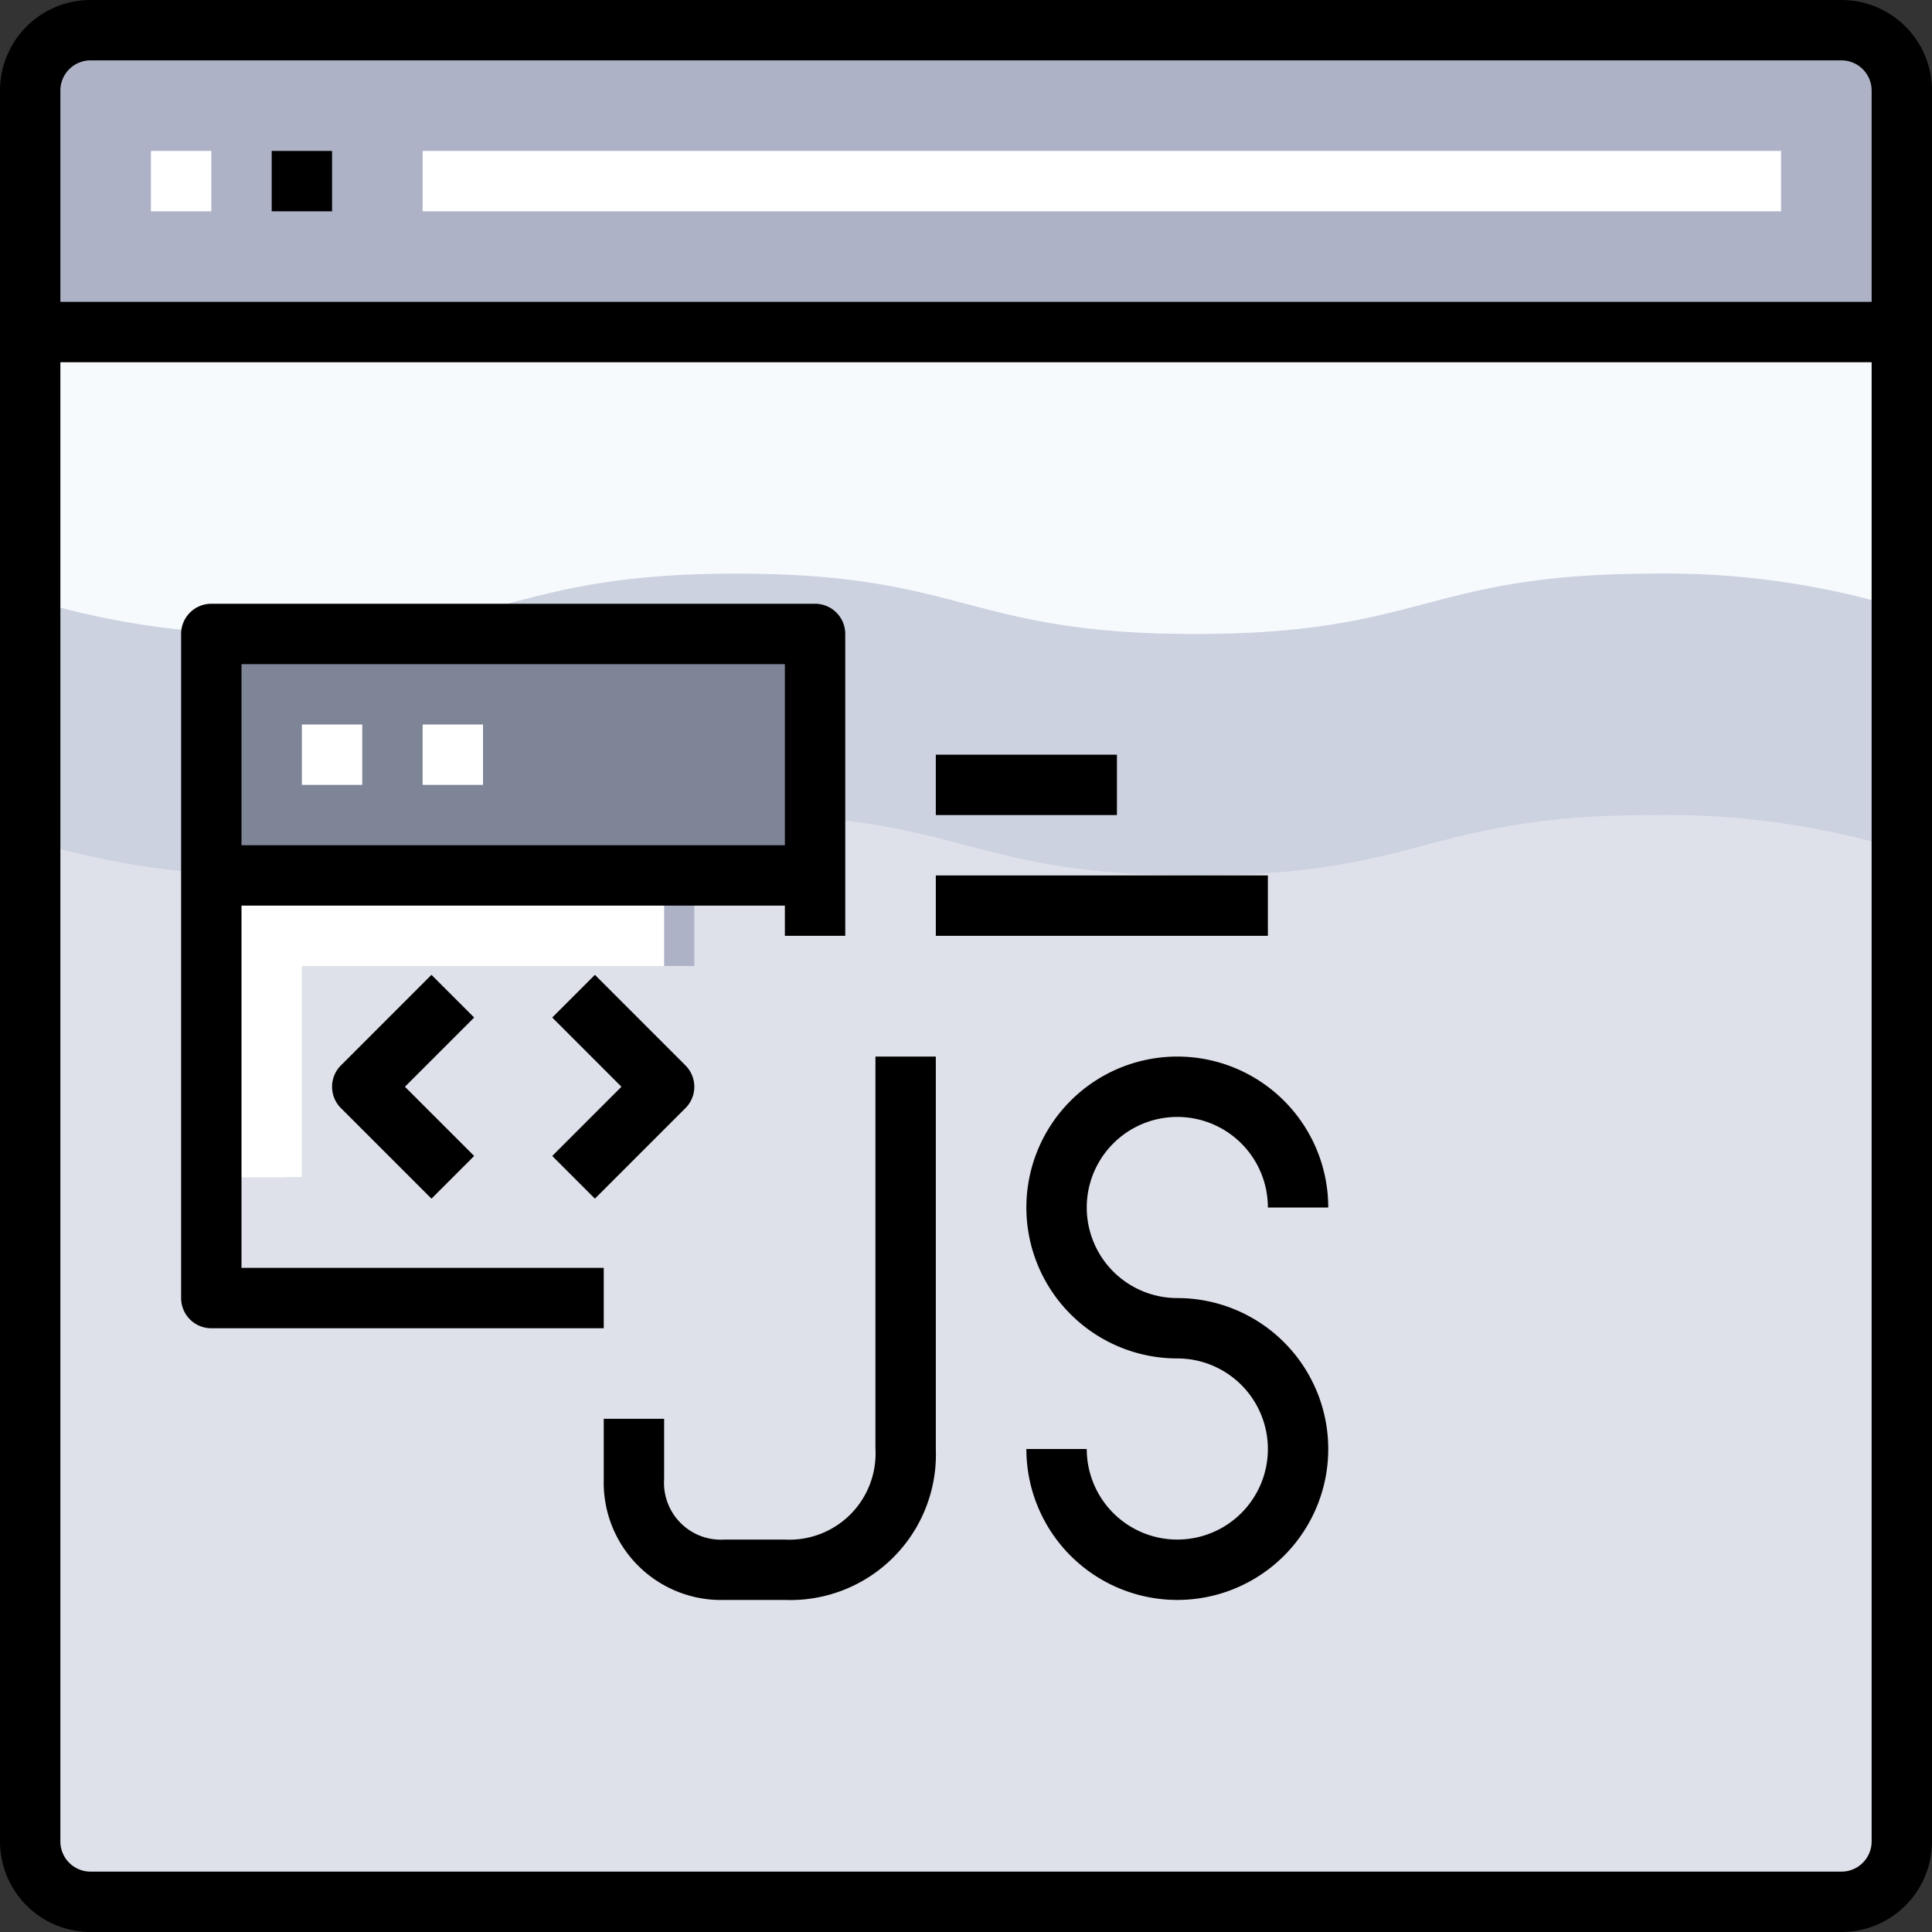 <svg xmlns="http://www.w3.org/2000/svg" viewBox="0 0 64 64"><rect x="0" y="0" width="64" height="64" fill="#333333" stroke="none"/><defs><style>.cls-1{fill:#dfe1ea;}.cls-2{fill:#adb2c7;}.cls-3{fill:#cdd2e1;}.cls-4{fill:#f6fafd;}.cls-5{fill:#fff;}.cls-6{fill:#7e8596;}</style></defs><title>94-JS Code</title><g id="_94-JS_Code" data-name="94-JS Code"><path class="cls-1" d="M63,11V61a2.006,2.006,0,0,1-2,2H3a2.006,2.006,0,0,1-2-2V11Z"/><path class="cls-2" d="M61,1a2.006,2.006,0,0,1,2,2v8H1V3A2.006,2.006,0,0,1,3,1Z"/><path class="cls-3" d="M39.6,21c-7.6,0-7.6-2-15.2-2s-7.6,2-15.2,2A26.743,26.743,0,0,1,1,19.844v8A26.743,26.743,0,0,0,9.2,29c7.6,0,7.6-2,15.2-2s7.6,2,15.2,2,7.6-2,15.2-2A26.787,26.787,0,0,1,63,28.157v-8A26.787,26.787,0,0,0,54.8,19C47.2,19,47.2,21,39.6,21Z"/><path class="cls-4" d="M1,11v8.844A26.743,26.743,0,0,0,9.2,21c7.6,0,7.6-2,15.2-2s7.6,2,15.2,2,7.6-2,15.2-2A26.787,26.787,0,0,1,63,20.157V11Z"/><rect class="cls-2" x="8" y="23" width="15" height="16" rx="1.576" ry="1.576"/><rect class="cls-5" x="7" y="29" width="15" height="10"/><rect class="cls-6" x="7" y="21" width="20" height="8"/><rect class="cls-1" x="10" y="32" width="14" height="8"/><rect class="cls-5" x="5" y="5" width="2" height="2"/><rect class="cls-5" x="14" y="5" width="45" height="2"/><rect class="cls-5" x="10" y="24" width="2" height="2"/><rect class="cls-5" x="14" y="24" width="2" height="2"/><path d="M61,0H3A3,3,0,0,0,0,3V61a3,3,0,0,0,3,3H61a3,3,0,0,0,3-3V3A3,3,0,0,0,61,0ZM3,2H61a1,1,0,0,1,1,1v7H2V3A1,1,0,0,1,3,2ZM61,62H3a1,1,0,0,1-1-1V12H62V61A1,1,0,0,1,61,62Z"/><rect x="9" y="5" width="2" height="2"/><path d="M20,42H8V30H26v1h2V21a1,1,0,0,0-1-1H7a1,1,0,0,0-1,1V43a1,1,0,0,0,1,1H20Zm6-20v6H8V22Z"/><path d="M14.293,32.293l-3,3a1,1,0,0,0,0,1.414l3,3,1.414-1.414L13.414,36l2.293-2.293Z"/><path d="M19.707,39.707l3-3a1,1,0,0,0,0-1.414l-3-3-1.414,1.414L20.586,36l-2.293,2.293Z"/><rect x="31" y="29" width="11" height="2"/><rect x="31" y="25" width="6" height="2"/><path d="M29,47.994A2.854,2.854,0,0,1,26,51H24a1.883,1.883,0,0,1-2-2V47H20v2a3.888,3.888,0,0,0,4,4h2a4.821,4.821,0,0,0,5-5V35H29Z"/><path d="M39,37a3,3,0,0,1,3,3h2a5,5,0,1,0-5,5,3,3,0,1,1-3,3H34a5,5,0,1,0,5-5,3,3,0,0,1,0-6Z"/></g></svg>
